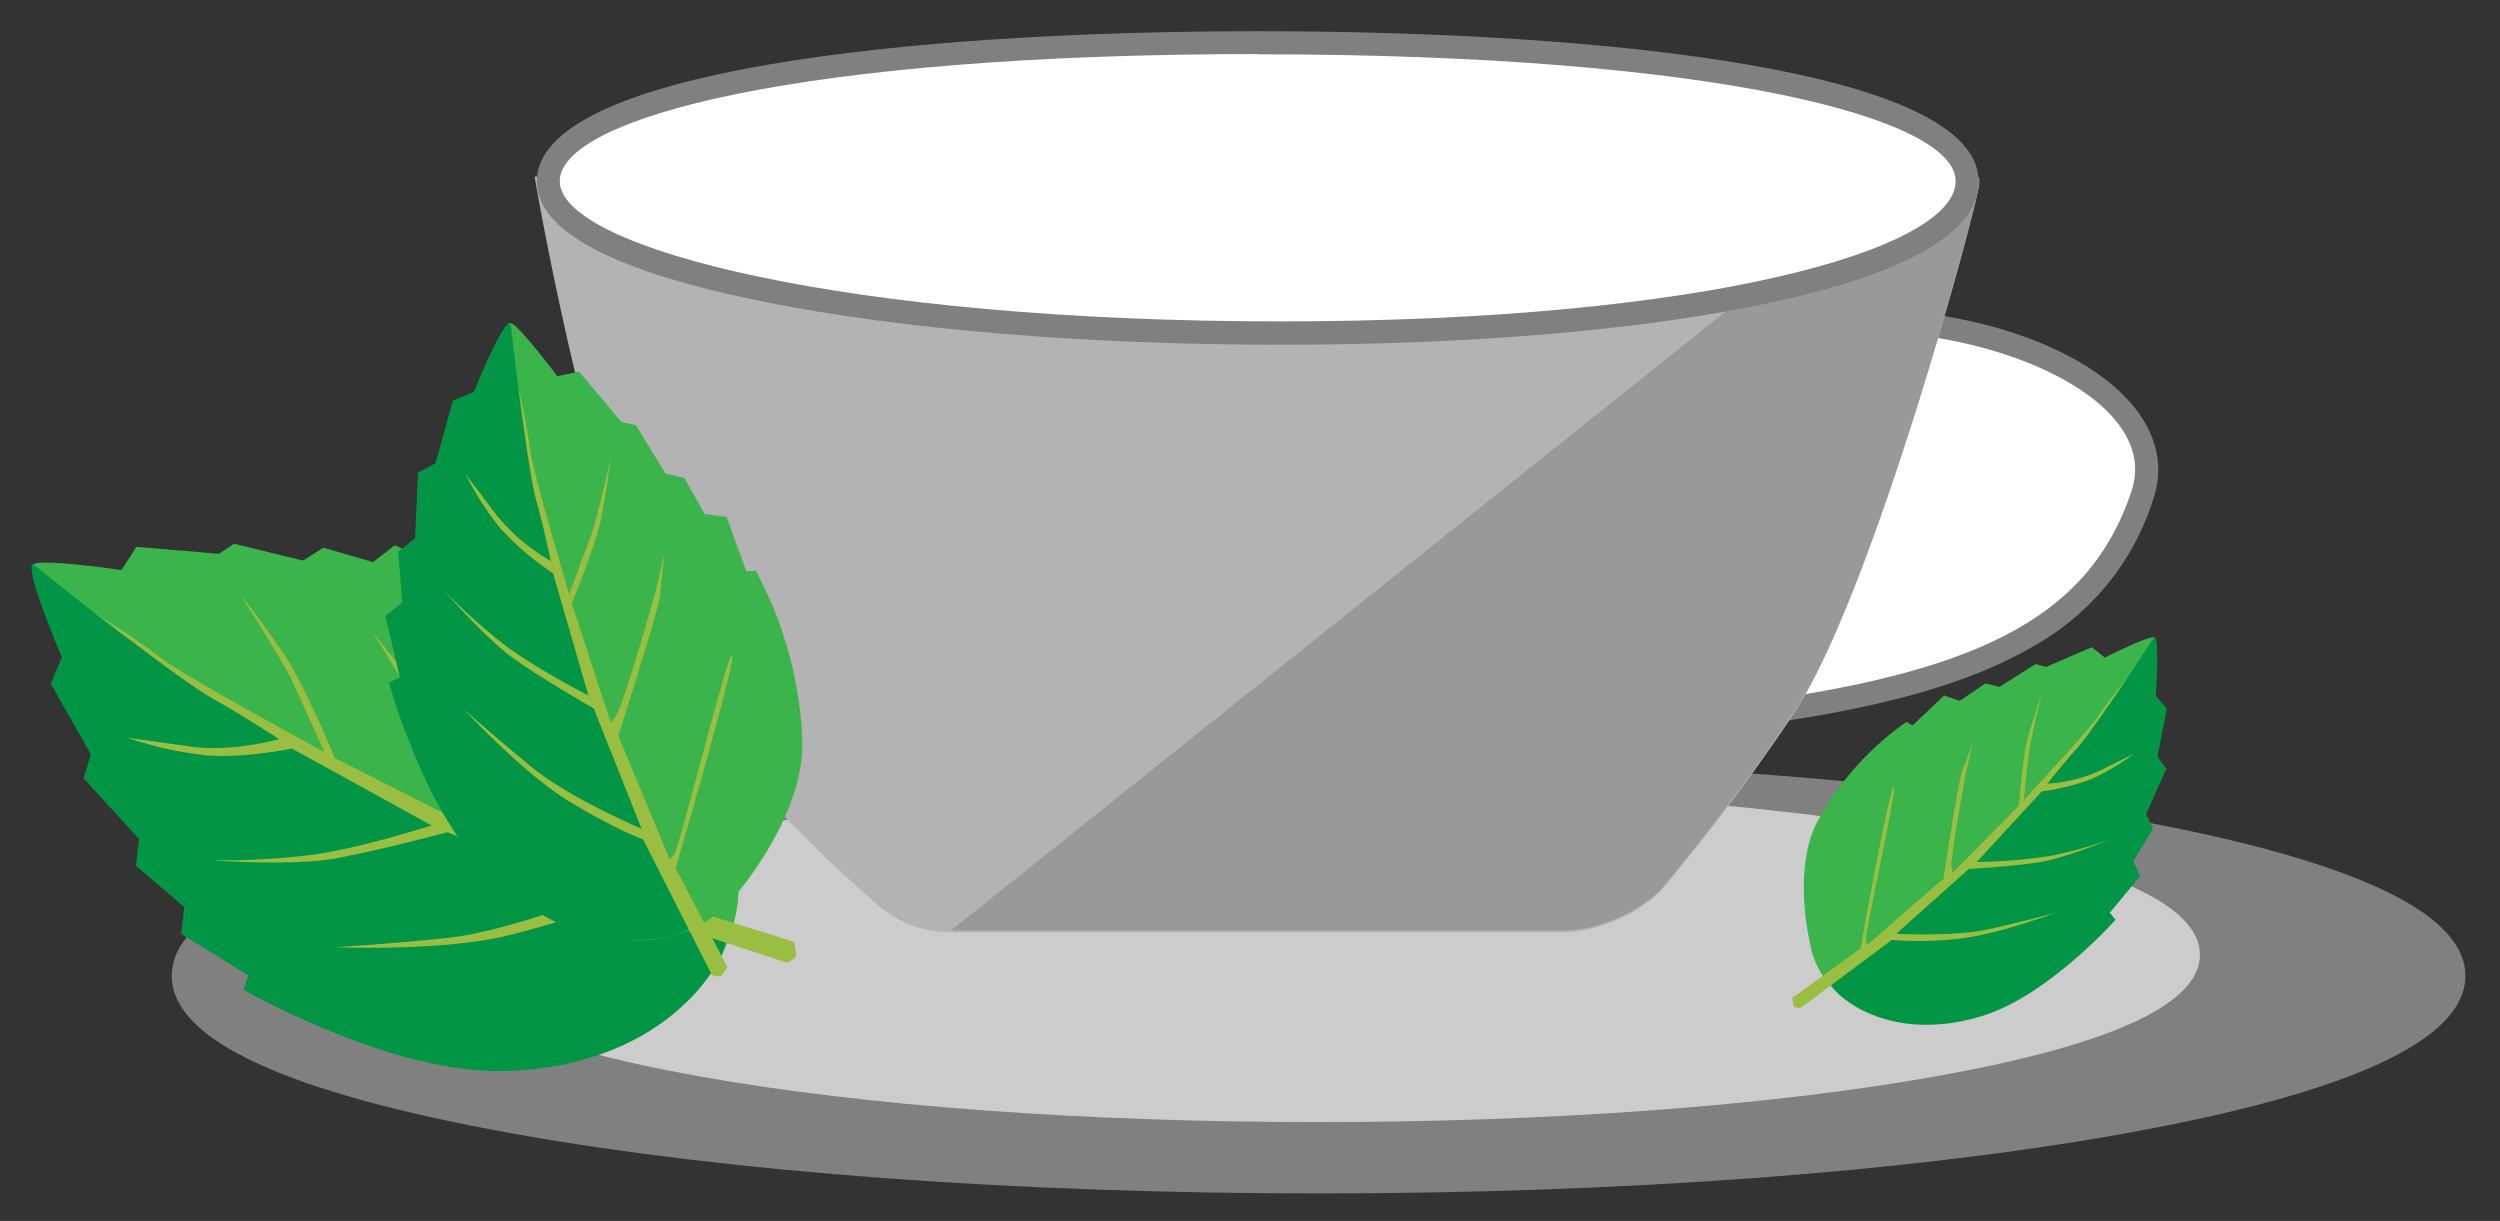<svg id="Layer_1" data-name="Layer 1" xmlns="http://www.w3.org/2000/svg" width="430" height="210" viewBox="0 0 430 210"><rect x="0" y="0" width="430" height="210" fill="#333333" stroke="none"/><defs><style>.cls-1{fill:#fff;}.cls-2{fill:gray;}.cls-3{fill:#ccc;}.cls-4{fill:#b3b3b3;}.cls-5{fill:#999;}.cls-6{fill:#3bb44b;}.cls-7{fill:#029545;}.cls-8{fill:#9abe42;}</style></defs><title>logo</title><path class="cls-1" d="M237.74,101.91c3,19.58,30.76,25.87,68.88,20.11s55.07-16.46,61.88-36.89c6.26-18.79-28.94-34.85-67.07-29.09S234.79,82.34,237.74,101.91Z"/><path class="cls-2" d="M281.54,126.06c-26.81,0-43.42-8.36-45.76-23.85-1.55-10.24,4.57-20.9,17.24-30,12.28-8.84,29.36-15.27,48.11-18.1a102.42,102.42,0,0,1,39.43,1.51c11.74,2.89,21,7.85,26.18,14,4.24,5,5.5,10.63,3.64,16.19a44,44,0,0,1-20.05,25c-10,6-23.81,10.25-43.41,13.21A171.66,171.66,0,0,1,281.54,126.06Zm35.79-69.24A103.68,103.68,0,0,0,301.72,58c-18.13,2.73-34.6,8.92-46.38,17.4-11.39,8.21-17,17.51-15.63,26.21s8,14.7,19.81,17.93c11.68,3.19,27.87,3.37,46.81.51,36.7-5.54,53.6-15.51,60.28-35.56,1.42-4.24.44-8.41-2.91-12.38C356.79,63.9,339.2,56.82,317.33,56.82Z"/><path class="cls-2" d="M364.77,140.62c-36.9-6.58-85.93-10.2-138-10.2s-101.15,3.62-138,10.2c-39.3,7-59.23,16.17-59.23,27.23s19.93,20.21,59.23,27.22c36.9,6.58,85.93,10.2,138.05,10.2s101.15-3.62,138-10.2c39.3-7,59.23-16.17,59.23-27.22S404.07,147.63,364.77,140.62Z"/><path class="cls-3" d="M332.85,143.33c-28.37-5.06-66.06-7.84-106.13-7.84s-77.76,2.78-106.13,7.84c-30.22,5.39-45.54,12.43-45.54,20.93s15.32,15.54,45.54,20.93C149,190.25,186.65,193,226.72,193s77.76-2.79,106.13-7.85c30.22-5.39,45.54-12.43,45.54-20.93S363.07,148.72,332.85,143.33Z"/><path class="cls-4" d="M340.39,30.92l-.59-.58c-.7-.7-.87-.87-12.34-1-6.44-.09-15.83-.15-27.9-.16-20.32,0-48.53.07-83.84.28-60.12.35-120.81.91-121.42.92l-2.34,0,.4,2.31c.49,2.77,12,68.17,27.59,89.93,10.09,14.13,23.84,26.81,31.13,33.11a19,19,0,0,0,12.43,4.62H269.16c5.59,0,13.3-3.43,16.83-7.5a355.64,355.64,0,0,0,22.27-29.69C322,103.08,340.4,34.24,340.4,31.77Z"/><path class="cls-5" d="M163.55,160.05H269.2c5.59,0,13.3-3.44,16.83-7.5a354.39,354.39,0,0,0,22.27-29.7c13.77-20.07,32.14-88.9,32.14-91.38v-.84l-.59-.59c-.7-.69-.87-.86-12.34-1Z"/><path class="cls-1" d="M338.41,31.2c0,15.36-50.67,26.11-118.07,26.11s-126-10.75-126-26.11S149,7.36,216.37,7.36,338.41,15.84,338.41,31.2Z"/><path class="cls-2" d="M220.34,59.3c-33.49,0-65-2.61-88.67-7.34-26.1-5.21-39.34-12.19-39.34-20.76,0-19,64.08-25.83,124-25.83s124,6.79,124,25.83c0,8.65-11.88,15.64-35.32,20.76C283.41,56.69,253.31,59.3,220.34,59.3Zm-4-50c-78.82,0-120.06,11-120.06,21.86,0,11.65,49.84,24.12,124,24.12,72.66,0,116.09-12.26,116.09-24.12C336.43,20.34,295.19,9.34,216.37,9.34Z"/><path class="cls-6" d="M126.75,148.89s-1.71-21.95-13.41-32.76A84,84,0,0,0,80.53,97.52l-1.37,1.53L67.9,93.78l-3.74,2.9L55.63,94.2l-3.52,2.22-11.85-2.9-2.63,1.74L23.47,94.05l-2.58,4s-13.63-2-15.1-1,5,16,5,16l-1.85,4.53,6.9,12.15-1.26,4.11,9.52,10.42-.52,4.63L31.84,156l-.52,4.63,11.58,7.16-.9,2.42s26.53,12.13,38.53,12.08,30.74-1.56,39.69-12.14S126.75,148.89,126.75,148.89Z"/><path class="cls-7" d="M5.63,97c-1.47.9,5,16.06,5,16.06L8.74,117.6l6.89,12.16-1.26,4.11,9.53,10.42-.53,4.63L31.69,156l-.53,4.63,11.58,7.16-.9,2.42s23.69,13.62,42.87,14c12,.23,26.4-3.46,35.35-14s2.47-11.45,2.47-11.45-37.79-12.52-59.89-24.42-39.36-23.33-43.24-26.4S5.63,97,5.63,97Z"/><path class="cls-8" d="M136.56,162l-23-7.21s-22-40.16-23.68-40.84,21.52,37.63,21.47,39.26.21,1.27.21,1.27L84.77,143.39s-13-25.42-15-27.68S64,108.55,64,108.55l4.89,8S81,138.18,81.4,140.71s.32,1.89.32,1.89L57.61,130.39s-5.42-13-8.84-18S41.19,102,41.19,102s7.47,11.74,9,15,5.63,12.37,5.63,12.37-24.27-13.16-28-16.1S17.18,106,17.18,106s14.22,11.26,19.58,14.26S48,127.13,48,127.13s-8.06,2.31-15.37,1.26S22,126.92,22,126.92a62.59,62.59,0,0,0,13.48,3c6.58.52,14.74-1.16,14.74-1.16l24,13.21s-12.32,4-20.9,5.1a127,127,0,0,1-17.05.9s13.79,1,21.05-.26,19.69-4.58,19.69-4.58l25.52,11s-15.52,6.15-25.73,7.21-19.22,1.58-19.22,1.58,18.64.79,30.16-2.11,16.64-5.37,16.64-5.37l30.89,10.11a2.48,2.48,0,0,0,1.74-1.27Z"/><path class="cls-6" d="M127,153.4S138.45,140,138,127.27a67.25,67.25,0,0,0-8-29.1l-1.63.09-3.4-9.36-3.75-.47L117.7,82.2l-3.25-.74-5.06-8.35-2.48-.5-7.32-8.7-3.73.8s-6.61-8.81-8-9.14-6.29,11.88-6.29,11.88L78,69,75,79.76l-3,1.61-.51,11.29L68.57,95l.72,8.7L66.37,106l2.5,10.61-1.87.86s8.14,21.89,15,28.65,18.27,16.52,29.33,15.59S127,153.4,127,153.4Z"/><path class="cls-7" d="M87.8,55.49c-1.34-.32-6.28,11.89-6.28,11.89L77.91,68.9l-3,10.78-3,1.61-.51,11.29-2.92,2.33.71,8.7-2.91,2.32,2.5,10.61-1.88.86s5.7,21.11,16.35,32.18c6.66,6.92,16.9,13,28,12.06s7.88-5.08,7.88-5.08S104.77,128.08,99,108.83s-9.07-35.48-9.53-39.41S87.8,55.49,87.8,55.49Z"/><path class="cls-8" d="M125.12,166.39l-8.91-17.07s10.31-35.15,9.71-36.52-9.11,33.48-10.07,34.37-.59.84-.59.84l-8.91-21.48s7-21.75,7.18-24.16.8-7.3.8-7.3l-1.72,7.27s-5.46,19.1-6.65,20.76l-.89,1.25L98.34,103.8s4.32-10.46,5.18-15.19,1.61-10.19,1.61-10.19S102.71,89.29,101.7,92s-3.81,10.19-3.81,10.19S91.6,81,91.16,77.26,89.28,67.1,89.28,67.1s1.67,14.42,3,19.15S94.73,96.5,94.73,96.5a34.1,34.1,0,0,1-9.41-8c-3.55-4.74-5.19-6.86-5.19-6.86a50.2,50.2,0,0,0,6,9.3,50.43,50.43,0,0,0,9,7.69l6.08,21s-9.24-4.71-14.72-8.94a102.61,102.61,0,0,1-10.16-9.14s7.27,8.34,12.07,11.76,13.73,8.55,13.73,8.55l8.22,20.68S98,137.28,91.66,132.1s-11.76-10-11.76-10S90,133.11,98.16,138s12.45,6.37,12.45,6.37l11.77,23.21a2,2,0,0,0,1.7.27Z"/><path class="cls-6" d="M311.35,162.29s-3.22-12.85,1.39-21.25a50.36,50.36,0,0,1,15.16-16.88l1.07.61,5.42-5.16,2.69.94,4.39-3,2.43.59,6.21-3.92,1.83.49,7.85-3.39,2.23,1.79s7.41-3.72,8.42-3.49.24,10.1.24,10.1l1.92,2.24L371,130.17l1.51,2.1L369,140l1.19,2.55-3.4,5.61,1.19,2.54L362.78,157l1,1.21s-12.82,12-19.67,14.25-17.83,5-25,.66S311.35,162.29,311.35,162.29Z"/><path class="cls-7" d="M370.53,109.57c1,.23.25,10.1.25,10.1l1.91,2.23-1.61,8.25,1.5,2.1L369.14,140l1.18,2.54-3.39,5.61,1.18,2.54-5.24,6.3,1,1.21s-10.91,12.29-21.79,16.16c-6.8,2.43-15.72,3.07-22.84-1.25s-3.6-6.06-3.6-6.06,19.17-14.37,29.51-25.37,18-20.83,19.62-23.32S370.53,109.57,370.53,109.57Z"/><path class="cls-8" d="M308.26,171.65,320,163.16s4.85-27.1,5.71-27.83-5.09,25.58-4.75,26.5.12.77.12.77l13.19-11.47s2.56-17,3.27-18.66,1.91-5.17,1.91-5.17l-1.28,5.46s-2.73,14.68-2.49,16.2l.18,1.14,11.42-11.57s.6-8.48,1.61-12,2.33-7.39,2.33-7.39-2,8.12-2.26,10.31-.85,8.13-.85,8.13,11.33-12.14,12.9-14.54,4.67-6.2,4.67-6.2-6,9.14-8.45,11.87-5.07,6.08-5.07,6.08a25.59,25.59,0,0,0,9-2.22c4-2,5.79-2.87,5.79-2.87a37.45,37.45,0,0,1-7.13,4.26,37.9,37.9,0,0,1-8.62,2.15L340,148.26a87.56,87.56,0,0,0,12.89-1.08,75.53,75.53,0,0,0,9.9-2.74s-7.68,3.17-12.06,3.87-12.1,1.15-12.1,1.15l-12.47,11.15s10,.54,16.06-.81S353.52,157,353.52,157s-10.48,4-17.61,4.56a57.67,57.67,0,0,1-10.52.11L309.7,173.37a1.47,1.47,0,0,1-1.23-.38Z"/></svg>